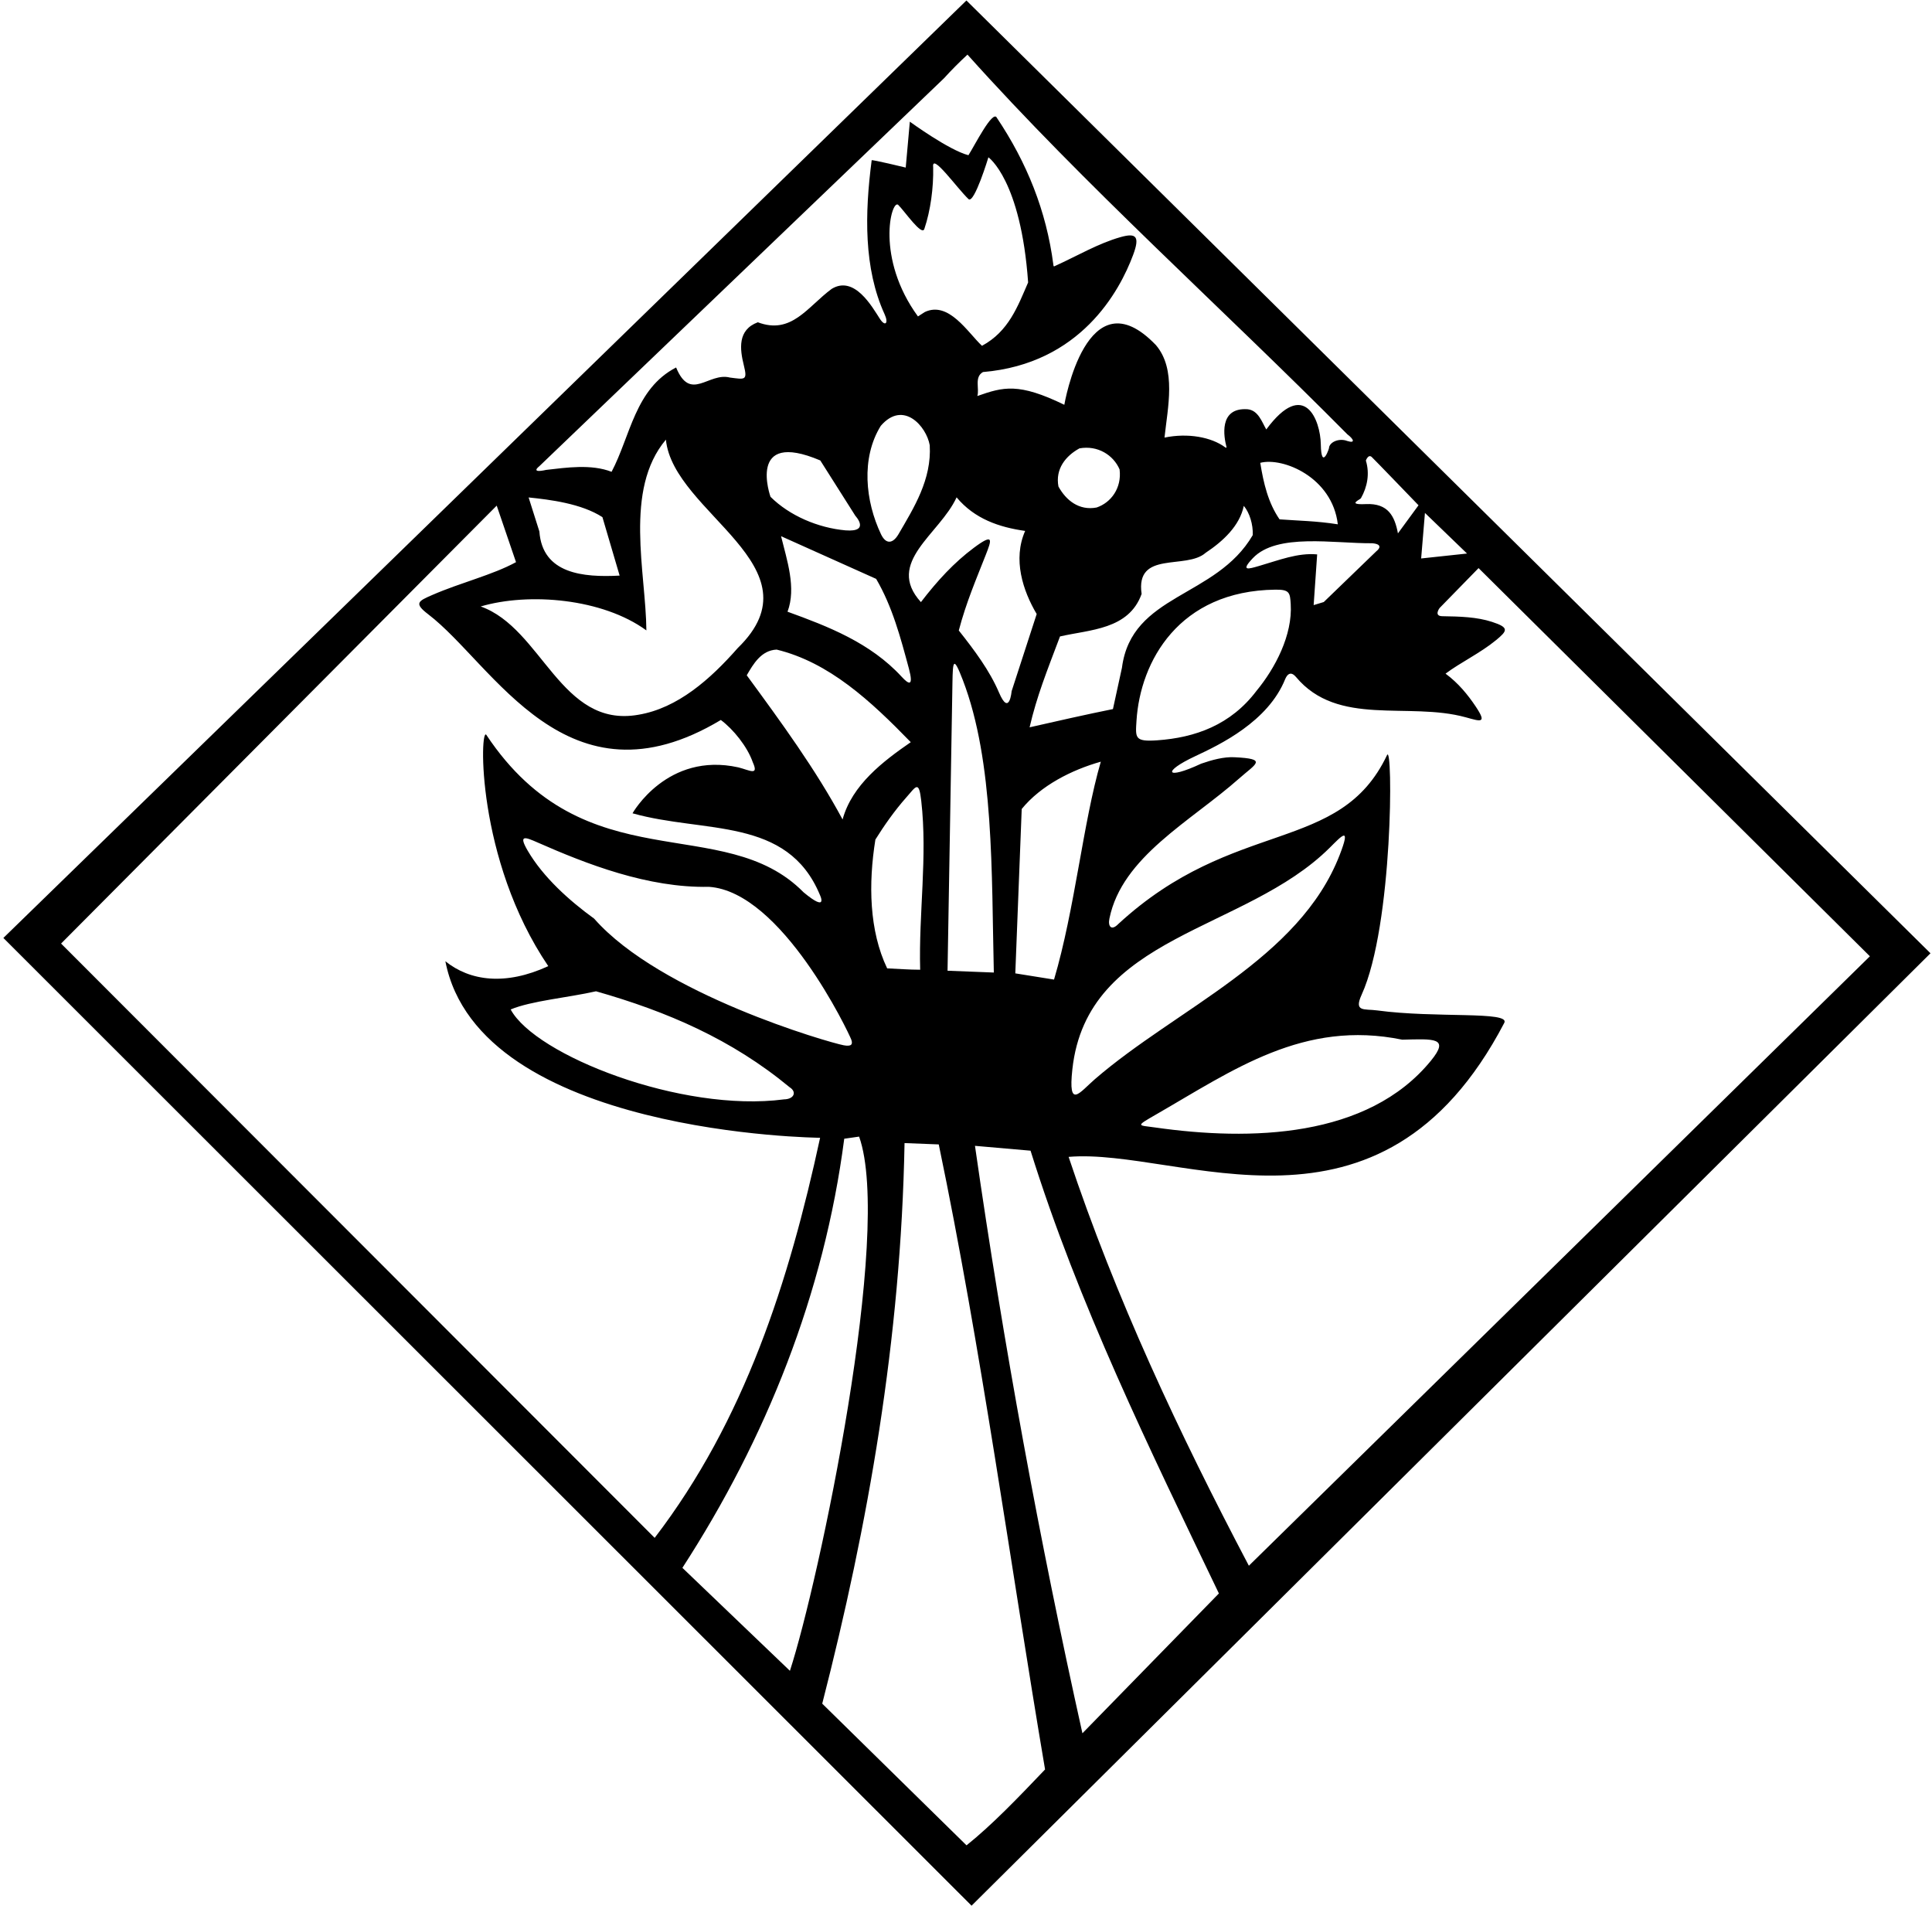 <?xml version="1.0" encoding="UTF-8"?>
<svg xmlns="http://www.w3.org/2000/svg" xmlns:xlink="http://www.w3.org/1999/xlink" width="518pt" height="511pt" viewBox="0 0 518 511" version="1.1">
<g id="surface1">
<path style=" stroke:none;fill-rule:nonzero;fill:rgb(0%,0%,0%);fill-opacity:1;" d="M 259.113 0.129 L 0.906 251.441 L 260.492 510.871 L 517.594 255.551 Z M 382.051 137.504 L 393.336 148.391 L 381.031 149.711 Z M 364.887 133.562 C 366.602 130.523 367.285 126.984 366.211 123.465 C 366.211 123.465 366.836 121.688 367.762 122.492 C 368.258 122.922 380.328 135.453 380.328 135.453 L 374.809 142.984 C 373.961 138.465 372.238 134.855 366.207 135.137 C 360.98 135.379 364.664 133.961 364.887 133.562 Z M 337.539 151.73 C 334.75 152.539 332.508 153.227 335.891 149.645 C 342.34 142.816 357.676 145.727 367.961 145.633 C 371.461 145.965 369.02 147.777 369.02 147.777 L 354.922 161.391 L 352.211 162.215 L 353.152 148.625 C 347.953 148.125 342.777 150.219 337.539 151.73 Z M 359.188 229.203 C 348.363 257.137 315.555 270.285 293.547 289.312 C 289.496 292.812 286.324 297.598 287.516 286.664 C 291.457 250.48 333.793 249.848 356.512 227.266 C 359.742 224.055 362.301 221.172 359.188 229.203 Z M 375.961 278.715 C 384.504 278.504 388.758 278.09 383.664 284.34 C 366.699 305.133 335.199 305.895 309.672 302.246 C 305.117 301.598 304.238 302.059 309.984 298.754 C 330.68 286.844 349.52 273.297 375.961 278.715 Z M 282.602 262.602 L 272.219 260.938 L 273.938 216.871 C 279.043 210.586 287.312 206.402 295.145 204.188 C 290.363 220.574 288.199 243.727 282.602 262.602 Z M 257.066 169.02 C 259.062 161.449 261.727 155.32 264.301 148.746 C 265.84 144.812 266.621 142.742 261.121 146.84 C 255.797 150.805 251.348 155.645 246.914 161.414 C 237.242 150.77 251.961 143.215 256.477 133.328 C 261.297 139.102 267.871 141.34 274.859 142.328 C 271.5 149.945 274.234 158.34 277.953 164.609 L 271.23 185.301 C 271.23 185.301 270.645 192.211 267.848 185.656 C 265.324 179.746 261.316 174.387 257.066 169.02 Z M 266.461 260.715 L 254.051 260.23 C 254.484 236.137 254.934 207.629 255.367 182.969 C 255.469 177.176 255.613 175.715 258.145 182.297 C 266.559 204.195 265.828 234.129 266.461 260.715 Z M 246.711 259.965 C 243.711 259.965 240.711 259.715 237.863 259.598 C 233.031 249.504 232.805 236.883 234.707 225.07 C 237.031 221.344 239.844 217.324 242.992 213.77 C 245.59 210.832 246.359 209.062 247 214.68 C 248.715 229.688 246.293 244.793 246.711 259.965 Z M 159.305 246.27 C 152.656 241.453 145.668 235.191 141.504 228.082 C 138.902 223.637 140.816 224.387 144.148 225.855 C 157.246 231.621 173.75 238.082 190.078 237.738 C 209.664 239.043 227.574 276.902 228.234 278.676 C 228.711 279.965 228.297 280.605 226.211 280.215 C 222.211 279.465 177.07 266.477 159.305 246.27 Z M 210.211 294.715 C 182.684 298.328 143.492 282.871 136.918 270.613 C 142.41 268.305 152.355 267.434 159.805 265.742 C 178.867 271.168 196.18 278.609 211.711 291.465 C 213.711 292.715 212.914 294.668 210.211 294.715 Z M 225.91 219.684 C 218.688 206.25 209.453 193.641 200.215 181.031 C 201.953 178.035 204.078 174.336 208.23 174.141 C 222.328 177.57 233.453 187.91 244.191 198.961 C 236.785 204.074 228.434 210.414 225.91 219.684 Z M 178.539 117.859 C 180.473 137.57 220.266 151.91 197.797 173.73 C 190.445 182.094 181.68 189.855 171.16 191.609 C 150.301 195.297 145.406 168.445 128.883 162.578 C 141.82 158.762 161.57 160.43 173.305 168.996 C 173.188 153.496 167.211 131.289 178.539 117.859 Z M 250.199 44.816 C 249.711 40.715 256.633 50.496 259.684 53.383 C 261.211 54.715 265.008 42.172 265.008 42.172 C 265.008 42.172 273.711 48.215 275.656 75.711 C 272.887 82.09 270.461 88.84 263.285 92.703 C 259.461 89.129 254.387 80.645 247.965 83.641 L 246.117 84.828 C 234.711 69.215 238.961 53.465 240.801 54.898 C 242.535 56.586 247.211 63.465 247.84 61.34 C 249.484 56.484 250.32 50.328 250.199 44.816 Z M 249.277 119.355 C 249.816 128.535 245.07 136.047 240.914 143.188 C 239.398 145.789 237.535 145.992 236.211 143.215 C 232.016 134.395 230.789 122.824 236.148 114.16 C 242.172 107.172 248.395 114.277 249.277 119.355 Z M 234.91 155.184 C 239.262 162.625 241.453 170.914 243.688 179.219 C 244.992 184.121 243.691 183.531 241.754 181.426 C 233.367 172.297 221.969 167.906 211.148 163.984 C 213.559 157.594 210.969 150.105 209.414 143.742 Z M 226.672 142.176 C 219.34 141.508 211.688 138.254 206.586 133.184 C 206.586 133.184 200.09 115.008 219.934 123.438 L 229.344 138.289 C 229.344 138.289 233.461 142.715 226.672 142.176 Z M 276.051 194.977 C 277.996 186.586 280.641 180.07 284.203 170.617 C 292.203 168.766 302.648 168.812 306.086 159.219 C 304.383 147.445 318.043 152.84 323.27 148.18 C 327.891 145.117 332.379 140.969 333.484 135.609 C 335.035 137.473 335.996 140.57 335.883 143.449 C 326.035 160.359 303.387 159.113 300.812 179.008 L 298.398 190.086 C 290.953 191.594 283.504 193.285 276.051 194.977 Z M 289.414 120.199 C 294.312 119.312 298.531 121.996 300.18 125.844 C 300.797 130.867 297.852 134.762 294.02 136.051 C 289.301 136.949 285.809 134.109 283.789 130.43 C 282.895 125.711 285.73 122.219 289.414 120.199 Z M 304.711 193.215 C 305.711 177.312 316.074 158.367 341.965 158.074 C 345.758 158.031 345.875 158.895 346.062 161.938 C 346.582 170.246 341.883 179.156 336.883 185.203 C 329.977 194.34 320.48 197.754 310.211 198.465 C 304.195 198.879 304.422 197.801 304.711 193.215 Z M 337.898 124.074 C 343.906 122.504 357.203 127.887 358.691 140.555 C 352.918 139.652 348.281 139.609 343.07 139.227 C 340.004 134.781 338.77 129.512 337.898 124.074 Z M 144.578 125.004 L 253.109 20.973 C 254.992 18.883 257.289 16.586 259.395 14.641 C 290.828 49.734 328.184 83.055 361.246 116.43 C 362.961 117.715 363.465 118.922 361.211 118.215 C 359.215 117.422 356.645 118.348 356.324 119.98 C 356.641 119.555 354.25 126.715 354.129 119.094 C 354.031 112.723 349.762 101.266 339.508 115.129 C 338.328 113.102 337.367 110 334.496 109.711 C 326.605 109.172 328.184 117.336 328.832 119.797 C 328.945 120.227 328.469 119.898 328.469 119.898 C 324.746 117.164 318.488 116.02 312.223 117.309 C 313.078 109.234 315.457 99.059 309.945 92.539 C 291.34 73.078 285.363 108.516 285.363 108.516 C 273.078 102.539 268.98 103.73 262.039 106.164 C 262.656 104.207 261.156 101.086 263.551 99.738 C 289.691 97.523 300.184 78.066 303.809 68.34 C 305.637 63.434 304.688 62.367 300.484 63.551 C 294.488 65.234 288.816 68.609 282.852 71.309 C 282.422 71.59 282.445 71.152 282.418 70.93 C 280.547 56.539 275.332 43.617 267.285 31.598 C 266.211 29.215 261.211 39.215 259.652 41.609 C 254.414 40.262 243.941 32.617 243.941 32.617 L 242.84 44.922 C 242.84 44.922 233.742 42.719 233.711 42.965 C 231.844 57.234 231.559 71.973 237.18 84.25 C 238.305 86.707 237.324 87.668 235.887 85.43 C 233.848 82.289 229.078 73.715 222.988 77.441 C 216.496 82.23 212.238 89.812 203.184 86.395 C 197.711 88.43 198.348 93.57 199.441 97.969 C 200.465 102.082 199.711 101.715 195.711 101.215 C 189.961 99.715 185.129 107.879 181.277 98.512 C 170.246 104.207 169.027 116.949 163.973 126.48 C 158.508 124.359 151.887 125.348 146.461 125.965 C 141.961 126.965 144.578 125.004 144.578 125.004 Z M 161.52 138.633 L 166.133 154.305 C 156.383 154.824 145.434 153.855 144.617 142.477 L 141.73 133.355 C 147.469 133.941 155.895 134.992 161.52 138.633 Z M 16.375 252.945 L 133.176 135.547 L 138.352 150.699 C 132.078 154.137 123.508 156.18 115.875 159.512 C 112.164 161.133 110.895 161.691 114.805 164.672 C 132.375 178.07 151.969 217.77 193.266 193.012 C 196.59 195.48 200.371 200.133 201.828 204.332 C 203.539 208.113 200.961 206.465 197.961 205.715 C 178.852 201.496 169.59 218.027 169.59 218.027 C 188.836 223.461 211.109 218.863 219.836 239.922 C 219.836 239.922 222.215 244.824 215.461 239.215 C 193.93 217.344 157 237 130.406 197.023 C 128.656 194.398 127.539 230.285 147 259 C 135.539 264.285 126 263 119.41 257.684 C 128.465 304.211 219.883 305.012 219.883 305.012 C 211.531 343.598 199.633 380.781 175.527 412.266 Z M 182.961 420.301 C 205.387 385.688 220.953 346.844 226.355 305.266 C 230.34 304.699 230.34 304.699 230.34 304.699 C 239.438 330.152 219.562 424.07 211.789 447.906 Z M 259.141 494.695 L 220.453 456.711 C 232.77 408.73 241.555 358.996 242.523 306.434 L 251.695 306.793 C 263.074 361.457 270.828 419.043 280.199 474.352 C 273.156 481.73 266.113 489.113 259.141 494.695 Z M 290.215 464.652 C 278.719 413.047 269.059 360.43 261.406 307.172 L 276.309 308.473 C 289.121 349.504 308.145 388.254 326.805 427.168 Z M 286.512 310.133 C 316.387 307.598 370.039 337.883 403.32 274.211 C 405 271 385 273 369.242 270.871 C 365.789 270.402 362.918 271.395 365.078 266.652 C 373.551 248.059 373.5 199.02 371.887 202.426 C 359.188 229.203 331 219 299.844 247.695 C 297.992 249.621 296.992 248.371 297.461 246.215 C 300.828 229.68 319.234 220.215 332.211 208.715 C 336.719 204.719 340.039 203.43 330.961 202.996 C 328.086 202.855 324.961 203.715 322.047 204.723 C 312.461 209.215 311.48 206.914 320.461 202.715 C 327.051 199.629 339.992 193.477 344.586 182.035 C 345.742 179.371 347.188 181.168 347.461 181.465 C 358.727 194.953 377.547 188.031 393.008 192.297 C 396.992 193.395 398.805 194.09 395.629 189.352 C 393.547 186.25 391.016 183.129 387.574 180.59 C 391.531 177.613 396.902 175.074 401.094 171.625 C 404.156 169.105 404.738 168.238 400.043 166.715 C 395.961 165.387 391.414 165.262 386.707 165.191 C 384.34 165.16 385.984 162.988 385.984 162.988 L 396.426 152.293 L 501.348 256.359 L 334.84 419.738 C 316.055 384.059 299.09 347.91 286.512 310.133 "/>
</g>
</svg>
